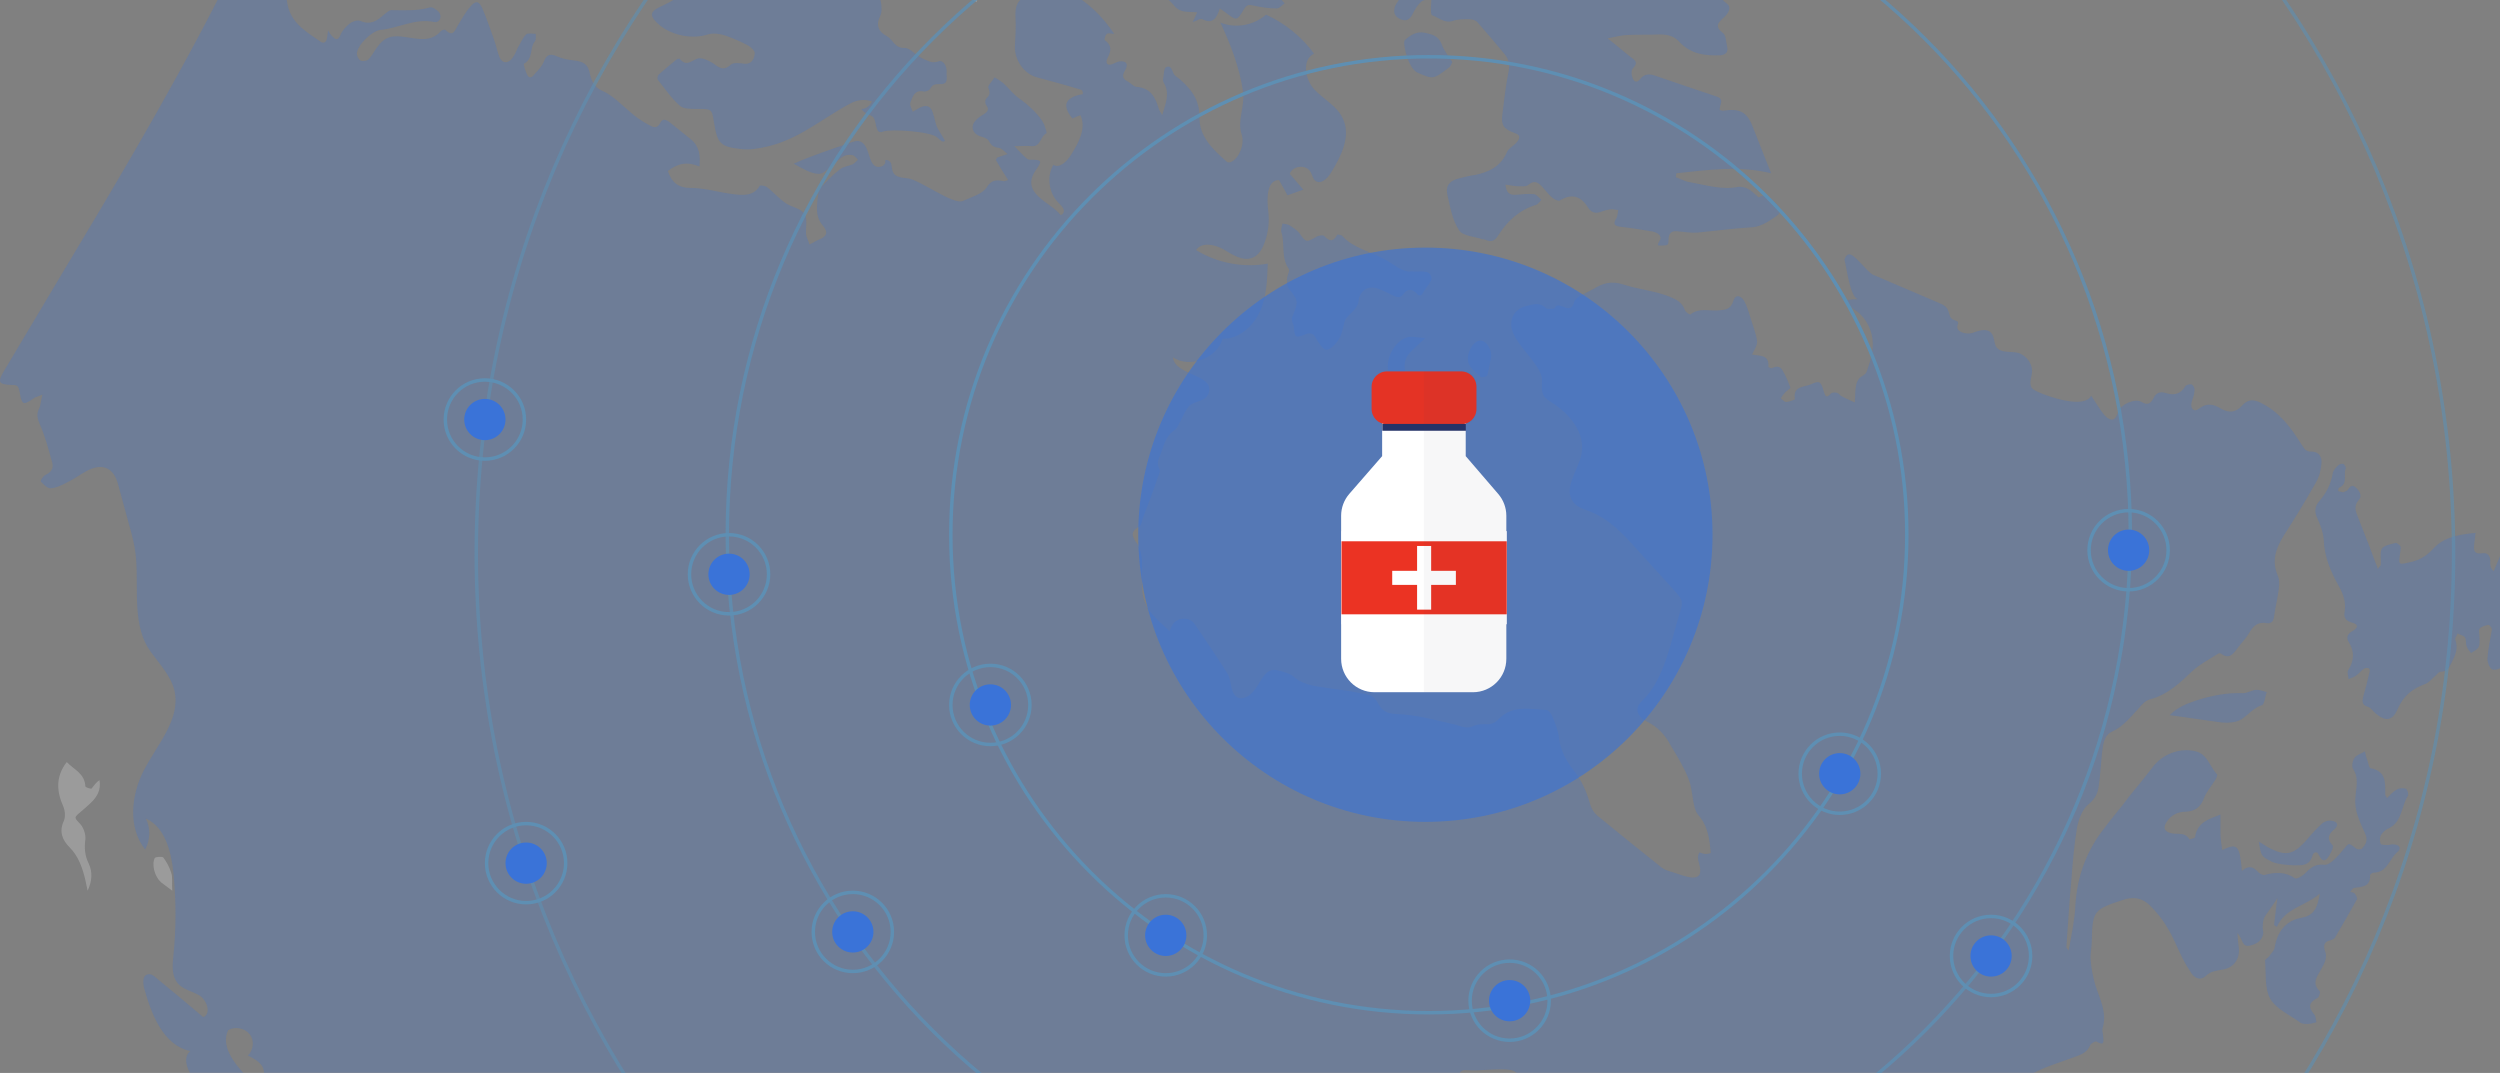 <svg width="727" height="312" viewBox="0 0 727 312" fill="none" xmlns="http://www.w3.org/2000/svg">
<rect x="0" y="0" width="727" height="312" fill="#808080" stroke="none"/>
<g clip-path="url(#clip0)">
<g opacity="0.43">
<g opacity="0.6">
<path d="M302.687 -11.496C303.672 -10.018 304.164 -8.049 306.133 -7.392C306.954 -7.064 307.282 -5.915 308.103 -5.258C309.252 -4.109 310.401 -2.631 311.878 -1.811C316.637 0.98 320.577 4.755 324.023 9.844C323.203 9.844 322.382 9.516 321.889 9.844C321.397 10.172 321.069 11.486 321.233 11.65C323.367 13.127 323.202 14.769 322.054 16.903C321.397 18.216 321.889 19.365 323.695 18.544C324.187 18.38 324.68 18.052 325.336 17.888C327.47 17.559 328.29 18.544 327.142 20.514C326.157 22.155 326.485 22.976 328.126 23.797C328.947 24.29 329.768 25.274 330.588 25.274C334.691 25.603 336.004 28.393 336.989 31.676C337.153 32.169 337.481 32.661 337.974 33.482C338.959 30.035 340.272 27.244 338.466 24.125C338.138 23.633 338.138 22.976 338.302 22.484C338.466 21.499 338.466 19.857 339.123 19.529C340.436 18.872 340.764 20.186 341.256 21.335C341.585 22.155 342.733 22.648 343.39 23.305C346.508 26.095 348.806 29.05 348.806 33.974C348.642 39.72 352.745 43.495 356.848 47.107C357.012 47.271 357.669 47.271 357.997 47.107C360.459 45.958 361.936 41.854 361.116 39.227C359.638 34.959 362.1 31.348 361.444 26.424C360.459 19.693 357.833 12.799 354.879 6.561C359.31 8.367 364.562 7.382 368.173 4.263C373.589 6.725 378.513 10.665 382.124 15.589C378.513 17.395 379.498 22.976 382.124 25.931C384.914 28.886 388.853 30.856 390.494 34.467C392.956 39.556 390.002 45.465 387.047 50.226C386.063 51.867 384.093 53.837 382.452 52.524C381.795 52.031 381.631 50.882 381.139 50.062C379.99 47.763 375.887 48.092 375.066 50.554C376.379 52.031 377.692 53.673 379.005 55.15C377.528 55.643 375.887 56.299 374.41 56.792C373.589 55.314 372.768 53.837 371.948 52.36C368.337 52.36 368.337 57.777 368.829 61.552C369.158 64.507 368.829 67.462 367.845 70.252C367.188 72.222 366.039 74.356 364.07 75.013C361.28 75.998 358.325 74.028 355.864 72.55C353.238 71.073 349.463 70.252 347.821 72.715C353.894 76.49 361.608 77.967 368.665 76.654C368.501 81.415 368.337 86.339 366.368 90.607C364.398 94.875 360.295 98.651 355.535 98.487C353.894 104.232 346.016 107.187 341.092 103.904C341.585 109.156 352.745 108.828 351.596 113.917C350.94 116.872 347.657 116.379 345.852 118.021C344.375 119.498 342.733 124.258 341.749 124.915C339.451 126.392 338.63 128.691 337.81 131.153C337.317 132.958 336.004 134.272 337.153 136.406C337.481 137.062 336.989 138.047 336.661 138.868C335.348 142.808 333.871 146.747 332.394 150.523C332.065 151.508 331.901 152.821 331.245 153.149C328.455 154.791 329.275 156.104 330.752 158.238C331.573 159.387 331.901 161.193 332.065 162.67C332.229 165.789 331.901 169.072 332.229 172.191C332.394 173.997 333.05 175.802 334.035 177.28C335.676 179.578 337.81 181.383 340.107 183.517C340.272 183.025 340.6 182.533 340.764 182.04C341.913 179.578 345.688 179.085 347.329 181.383C350.612 186.144 353.894 191.068 357.012 195.993C357.669 197.142 357.833 198.784 358.161 200.097C358.818 203.052 360.787 203.872 363.249 202.231C364.562 201.246 365.547 199.769 366.368 198.291C368.501 194.68 369.814 194.187 373.589 195.501C374.574 195.829 375.559 196.157 376.215 196.814C379.498 199.604 383.437 199.604 387.376 200.261C390.986 200.754 394.761 201.246 398.372 202.231C399.357 202.395 400.342 203.708 400.834 204.693C401.983 206.827 403.296 207.484 406.086 207.648C411.83 207.812 417.575 209.454 423.319 210.767C425.125 211.259 426.602 212.08 428.571 211.095C429.556 210.603 430.869 210.603 431.854 210.603C433.495 210.767 434.808 210.274 435.957 208.961C439.896 205.021 444.984 206.171 449.744 206.499C450.4 206.499 451.221 207.812 451.549 208.633C452.37 210.603 453.19 212.737 453.354 214.706C453.847 218.482 455.652 221.601 457.786 224.227C460.083 227.182 461.396 230.301 462.381 233.748C462.709 235.061 463.53 236.375 464.515 237.195C470.752 242.284 476.988 247.373 483.225 252.297C484.046 252.954 485.195 253.282 486.344 253.611C489.954 254.76 496.027 257.55 494.057 250.984C493.729 249.999 493.565 248.686 494.222 247.865C495.206 248.358 496.519 248.522 497.504 248.029C497.176 244.418 496.683 240.643 494.55 237.852C494.057 237.195 493.565 236.703 493.237 236.046C492.088 233.42 492.252 229.644 491.103 226.69C489.79 223.242 487.657 219.795 485.687 216.512C484.21 213.722 482.076 211.423 479.122 209.946C476.004 208.305 475.183 206.006 477.481 203.872C484.046 197.635 485.851 186.636 488.477 178.265C488.805 177.116 489.298 175.802 488.97 174.653C488.641 173.668 487.985 173.012 487.492 172.355C483.553 168.087 479.779 163.819 475.84 159.551C472.065 155.283 467.961 151.015 462.709 148.881C460.74 148.061 458.606 147.568 457.457 145.927C454.503 141.987 458.935 136.898 459.919 131.974C461.068 125.9 456.473 120.319 451.221 117.036C450.4 116.543 449.743 116.051 449.087 115.394C448.102 113.917 448.43 112.111 448.43 110.305C448.266 106.366 441.373 100.785 439.896 96.517C438.583 92.905 440.388 89.786 443.999 88.966C445.969 88.473 447.774 87.817 449.579 89.622C449.908 89.951 450.892 89.786 451.549 89.786C451.877 89.786 452.205 89.622 452.205 89.458C453.354 87.16 456.637 92.085 457.786 87.817C458.278 86.175 461.396 85.19 463.366 84.041C465.992 82.4 468.454 81.579 472.065 82.728C476.496 84.205 481.256 84.534 485.687 86.339C487.657 87.16 489.134 87.981 489.954 90.115C490.118 90.771 491.431 91.592 491.596 91.428C494.057 89.458 496.848 90.443 499.474 90.279C501.607 90.115 503.249 90.115 504.069 87.488C504.561 85.683 506.039 85.683 507.188 87.488C508.008 88.966 508.501 90.607 508.993 92.249C509.649 94.547 510.634 96.845 510.962 99.143C511.127 100.292 510.142 101.77 509.485 103.083C511.455 103.575 514.573 102.919 514.245 106.694C514.245 106.858 515.23 107.187 515.394 107.022C516.707 106.366 517.692 106.53 518.348 107.679C519.333 109.321 519.989 110.962 520.646 112.768C520.646 112.932 519.661 113.589 519.169 114.081C518.676 114.573 518.184 115.23 517.856 115.887C518.348 116.215 519.005 117.036 519.497 116.872C520.318 116.872 521.959 116.215 521.959 116.051C521.302 112.275 524.585 112.604 526.554 111.783C529.016 110.634 529.509 110.798 530.329 113.753C530.822 115.394 531.15 115.887 532.463 114.409C532.791 114.081 533.612 114.081 534.268 114.245C534.761 114.409 535.089 115.066 535.581 115.23C536.73 115.887 538.043 116.379 539.356 117.036C539.684 114.738 539.028 110.962 541.326 109.485C541.654 109.321 542.146 108.992 542.475 108.664C542.803 108.336 542.967 107.679 543.131 107.187C543.952 104.888 544.608 102.426 544.608 99.964C544.608 96.353 542.803 92.577 539.849 90.443C538.536 89.458 537.058 88.802 536.402 87.324C537.715 87.16 539.192 86.996 540.505 86.996C538.043 87.16 536.894 77.147 536.402 75.669C536.238 75.341 536.894 74.192 537.387 74.028C539.028 73.207 542.803 79.117 544.772 79.937C551.173 82.728 557.574 85.354 563.975 88.145C564.796 88.473 565.78 88.966 566.273 89.786C566.929 90.771 566.765 92.413 567.914 92.905C568.406 93.234 569.227 93.234 569.391 93.726C569.555 94.054 569.227 94.383 569.227 94.711C568.735 96.517 571.689 97.337 573.494 96.845C575.3 96.188 577.597 95.368 578.911 96.681C580.059 97.83 579.731 99.635 580.552 100.949C581.865 102.754 584.655 102.098 586.789 102.59C589.25 103.247 591.22 105.873 590.892 108.5C590.728 109.813 590.071 111.29 590.728 112.604C591.056 113.26 591.876 113.588 592.533 113.917C595.651 115.394 606.155 119.006 608.125 115.066C609.438 117.036 610.587 119.006 611.9 120.647C613.869 122.781 615.182 122.453 616.003 119.662C616.659 117.692 620.763 115.722 622.732 116.872C624.373 117.856 625.358 117.528 626.179 115.887C626.835 114.409 627.984 113.753 629.625 114.245C632.087 115.066 634.057 114.738 635.534 112.275C635.698 111.947 636.847 111.619 637.339 111.783C637.832 112.111 638.324 112.932 638.16 113.589C638.16 114.738 637.668 115.722 637.339 116.872C636.847 118.841 637.996 119.99 639.473 118.841C641.771 117.036 643.74 117.528 645.874 118.841C648.172 120.155 650.141 119.99 651.946 118.021C653.916 115.722 655.885 116.215 658.183 117.528C663.107 120.155 666.225 124.423 669.016 128.855C669.836 130.004 670.329 131.481 672.134 131.317C674.432 131.317 675.252 132.958 675.088 134.764C674.924 136.734 674.432 138.704 673.447 140.345C670.493 145.598 667.374 150.687 664.092 155.776C661.794 159.551 660.481 163.163 662.451 167.595C662.943 168.744 662.779 170.385 662.615 171.698C662.286 174.161 661.63 176.787 661.302 179.25C661.138 180.727 660.481 181.383 659.168 181.219C656.542 180.727 655.229 182.04 654.08 184.01C653.26 185.487 651.946 186.801 650.962 188.114C649.649 189.755 648.5 192.053 645.874 190.084C645.71 189.919 645.217 189.919 645.053 190.084C642.427 191.725 639.637 193.202 637.503 195.172C633.893 198.62 630.282 202.067 625.194 203.38C623.881 203.708 622.896 204.857 621.911 206.006C619.614 208.469 617.48 211.259 614.198 212.737C611.736 213.886 611.572 216.676 611.243 219.139C610.915 222.422 610.751 225.705 610.259 228.988C609.93 230.958 609.11 232.435 607.304 233.912C605.499 235.39 604.514 238.18 604.022 240.478C603.201 245.567 602.709 250.656 602.38 255.745C601.724 262.311 601.396 268.877 600.903 275.443C600.903 275.607 601.232 275.935 601.56 276.428C602.38 271.832 603.365 267.399 603.529 263.131C604.022 255.252 606.484 248.194 611.079 241.956C613.705 238.344 616.659 235.061 619.285 231.45C621.583 228.659 623.881 225.869 626.015 223.078C628.805 219.303 633.893 217.333 638.488 218.482C641.935 219.303 642.591 222.914 644.725 225.212C644.889 225.541 644.397 226.525 644.068 227.018C642.92 228.824 641.442 230.465 640.786 232.435C639.801 234.897 638.16 235.882 635.698 236.046C633.236 236.046 631.267 237.031 629.954 239.165C628.969 240.807 629.461 241.792 631.267 242.284C633.072 242.777 635.37 241.792 636.683 244.09C636.683 244.09 638.324 243.761 638.324 243.433C638.981 239.001 642.427 238.18 645.71 236.867C645.71 238.673 645.71 240.478 645.71 242.284C645.71 243.926 646.038 245.731 646.202 247.209C650.633 245.075 651.29 245.731 651.946 253.282C653.588 251.805 654.901 251.805 656.378 253.282C656.87 253.939 658.019 254.596 658.511 254.431C661.63 253.611 664.584 253.446 667.374 255.416C667.867 255.745 669.508 254.76 670.164 254.103C671.806 252.462 673.119 251.148 675.909 251.477C677.55 251.641 679.848 249.014 681.325 247.209C683.13 245.075 682.802 244.911 685.1 246.716C685.428 247.045 686.413 247.045 686.741 246.88C688.054 245.567 688.711 244.254 687.726 242.284C686.249 239.001 684.607 235.718 684.936 232.107C685.1 229.152 686.085 226.361 684.279 223.571C683.787 222.914 684.115 221.108 684.772 220.288C685.428 219.467 686.741 219.139 687.726 218.482C687.89 219.303 688.054 220.123 688.382 220.944C688.711 221.765 688.875 223.407 689.367 223.407C693.963 224.227 693.634 227.675 693.634 231.122C693.634 231.286 693.963 231.614 694.127 232.107C695.112 231.122 695.932 230.137 696.917 229.644C697.573 229.152 698.886 229.152 699.543 229.316C700.035 229.48 700.528 230.958 700.199 231.45C698.23 234.569 698.558 239.165 694.455 240.971C693.634 241.299 692.814 242.12 692.321 242.941C691.993 243.597 691.993 244.746 692.321 245.403C692.486 245.731 693.634 245.731 694.455 245.731C694.947 245.731 695.604 245.403 696.096 245.567C697.738 245.567 698.394 246.716 697.245 247.701C694.783 249.671 694.291 253.775 690.188 253.775C689.86 253.775 689.203 254.267 689.203 254.596C689.367 257.879 686.905 257.879 684.607 258.207C684.115 258.207 683.787 259.028 683.459 259.356C683.951 259.52 684.443 259.52 684.772 259.848C685.1 260.341 685.592 261.162 685.428 261.49C683.294 265.265 681.161 269.041 679.027 272.652C678.699 273.145 678.042 273.309 677.55 273.473C675.909 273.801 675.581 274.95 676.073 276.428C676.894 278.398 676.073 279.875 675.088 281.681C674.103 283.651 671.97 285.785 674.596 288.247C674.76 288.411 674.432 290.052 673.939 290.217C671.642 291.366 670.985 292.679 672.955 294.977C673.447 295.47 673.447 296.454 673.611 297.275C672.79 297.439 671.97 297.768 671.149 297.768C670.493 297.768 669.508 297.768 669.016 297.439C665.897 295.141 661.958 293.5 660.153 290.381C658.511 287.426 659.004 283.158 658.676 279.383C658.676 278.89 659.66 278.562 659.989 277.905C660.481 277.249 661.302 276.428 661.466 275.607C662.122 271.175 664.584 267.728 669.18 266.907C672.955 266.25 673.939 263.952 674.596 259.848C670.329 263.624 664.584 263.952 662.122 269.533C661.794 269.369 661.466 269.205 661.302 268.877C661.63 266.579 661.794 264.281 662.286 261.162C660.809 263.46 659.66 264.937 658.676 266.415C658.183 267.235 658.019 268.22 658.019 269.205C657.855 269.862 658.183 270.682 658.183 271.339C657.855 273.473 656.378 274.458 654.408 274.95C651.782 275.607 652.275 272.981 650.633 271.339C650.798 273.145 650.798 273.966 650.962 274.95C651.618 278.562 649.813 281.517 646.038 282.009C644.233 282.337 642.755 282.501 641.442 283.815C639.965 285.128 638.488 284.635 637.339 283.158C636.355 281.681 635.37 280.039 634.549 278.398C633.072 275.443 631.923 272.324 630.118 269.533C628.805 267.235 626.999 265.101 625.03 263.131C622.896 261.162 620.434 260.669 617.48 261.654C608.945 264.445 608.453 264.773 608.289 273.637C608.289 275.443 607.797 277.413 607.961 279.218C608.125 281.517 608.617 283.979 609.274 286.277C610.587 290.545 612.885 294.485 611.407 299.081C611.243 299.737 611.572 300.394 611.572 301.215C611.736 302.856 612.064 304.334 609.602 302.856C609.274 302.692 607.961 303.513 607.797 304.005C606.976 305.975 605.335 306.632 603.529 307.288C599.098 308.93 594.502 310.243 590.399 312.541C585.476 315.168 581.044 318.451 576.449 321.734C571.689 325.017 569.063 329.613 568.078 335.194C567.914 336.179 566.929 337 566.109 337.657C564.796 338.806 563.319 339.627 562.006 340.776C560.036 342.253 559.051 344.223 559.38 346.685C559.544 347.342 559.544 348.162 559.544 348.819C559.215 350.953 558.231 351.446 556.261 350.132C552.65 347.834 547.891 348.819 546.085 352.595C545.265 354.4 543.952 355.221 542.31 355.549C540.505 356.042 539.52 357.027 538.864 358.832C538.043 361.295 536.566 363.429 535.417 365.727C535.089 366.383 535.089 367.697 535.417 368.025C535.91 368.517 537.058 368.517 537.715 368.189C539.192 367.532 540.669 366.712 541.654 365.727C542.967 364.249 544.116 364.414 545.101 365.891C546.249 367.533 547.234 369.174 548.383 370.816C544.116 371.8 538.371 375.083 534.432 378.859C534.925 379.187 535.417 379.351 535.91 379.68C536.566 380.172 537.387 380.665 538.043 381.157C537.223 381.65 536.402 382.306 535.417 382.47C532.955 382.634 530.493 382.634 528.196 382.47C526.554 382.306 525.57 382.963 524.749 384.276C523.6 386.082 522.123 387.559 520.81 389.365C519.989 390.514 519.661 391.499 517.527 391.335C515.394 391.17 514.901 392.976 516.707 394.782C517.692 395.931 517.527 396.423 516.379 397.08C513.588 398.721 510.798 397.244 508.008 396.916C507.68 396.916 507.352 395.603 507.516 395.11C507.844 394.289 508.501 393.469 509.157 392.976C510.306 392.32 511.783 391.991 512.768 391.17C513.424 390.678 513.424 389.529 512.111 389.365C507.352 389.201 510.962 377.71 512.604 375.412C513.096 374.591 513.917 373.77 514.081 372.785C514.901 369.831 512.44 367.697 511.783 364.906C511.127 361.459 512.275 358.012 512.768 354.729C513.424 351.117 511.619 348.162 508.172 346.685C507.68 346.521 507.188 345.864 506.695 345.536C507.352 345.044 508.008 344.387 508.665 344.223C511.455 343.895 513.424 345.208 515.23 347.342C515.722 347.998 516.379 348.655 517.035 348.819C519.825 349.312 522.779 349.64 525.898 350.132C525.898 349.312 525.734 347.998 526.062 347.013C527.211 343.895 527.211 344.059 524.585 342.581C523.108 341.761 521.631 340.94 520.154 339.955C519.661 339.627 519.169 339.134 519.169 338.806C518.84 334.374 514.901 333.717 511.947 333.553C508.829 333.389 505.546 334.866 502.264 335.687C502.1 335.687 502.264 337.328 502.428 337.328C504.397 337.821 504.562 338.97 504.233 340.776C503.741 343.73 503.905 343.566 500.951 342.253C500.458 341.925 499.474 342.253 498.817 342.417C496.684 343.238 494.55 341.925 494.386 339.791C494.386 339.298 494.878 338.642 495.206 338.477C495.699 338.313 496.355 338.313 496.848 338.313C498.325 338.642 499.802 338.149 499.638 336.672C499.474 335.687 497.832 334.866 496.683 334.21C496.191 333.881 495.206 334.21 494.55 334.374C488.641 335.687 482.897 336.836 476.988 338.149C476.988 338.149 476.824 337.985 476.66 337.657C476.004 334.21 476.004 334.374 473.214 336.015C472.393 336.508 471.08 336.344 470.095 336.344C469.931 335.359 469.603 334.045 469.931 333.225C470.587 331.911 471.244 331.091 469.11 331.091C466.977 331.091 466.32 329.777 466.32 328.136C466.32 326.002 465.992 324.36 463.202 325.509C462.545 325.674 461.068 325.181 460.74 324.525C460.412 323.868 460.904 322.719 461.396 321.898C462.053 320.913 462.874 319.928 463.202 318.287C461.396 318.779 459.427 318.943 457.622 319.6C449.743 321.898 449.579 321.734 444.82 315.332C443.671 313.855 442.03 312.541 440.388 311.556C438.419 310.243 429.884 311.556 426.93 311.228C425.945 311.064 424.632 311.228 424.468 312.213C424.304 312.706 424.632 313.198 424.796 313.69C426.274 317.466 422.334 321.077 418.724 323.211C418.231 322.719 417.739 322.226 417.247 321.898C416.59 324.032 415.769 326.166 415.113 328.3C414.785 329.121 414.621 329.777 413.964 330.27C413.143 330.762 412.159 330.762 411.174 330.598C407.399 330.27 403.624 330.434 400.013 331.091C396.567 331.747 393.12 333.06 389.673 332.732C384.093 332.404 379.498 328.464 375.395 324.689C375.395 327.479 374.574 331.255 371.62 331.419C370.963 331.419 370.307 331.255 369.65 331.091C366.86 330.27 364.07 329.449 361.28 328.628C361.936 325.838 364.234 323.375 366.86 322.391C365.219 320.421 362.264 319.764 359.967 320.421C363.413 319.272 361.28 314.183 359.474 312.87C357.341 314.511 354.386 317.466 357.341 319.928C357.669 320.092 357.669 321.241 357.505 321.57C355.699 323.868 354.879 326.987 351.268 327.808C335.02 331.419 318.607 334.045 302.03 335.687C270.682 338.642 239.334 339.298 207.986 338.642C179.428 338.149 151.035 336.508 122.641 332.732C115.419 331.747 86.041 330.926 82.758 323.211C82.266 322.062 82.266 320.749 81.773 319.6C80.953 316.809 77.999 314.675 75.044 314.84C76.85 314.347 77.178 311.885 76.357 310.243C75.373 308.602 73.731 307.781 72.09 306.96C73.731 305.319 74.06 302.528 72.582 300.722C71.105 298.917 68.315 298.424 66.346 299.573C64.212 304.005 67.823 308.93 71.269 312.541C74.552 316.153 77.999 321.406 75.537 325.674C77.67 324.853 79.804 327.972 78.655 330.106C77.506 332.076 74.552 332.568 72.418 331.747C70.285 330.762 68.643 328.957 67.166 327.151C63.72 323.047 60.437 318.779 56.99 314.675C54.857 312.049 52.723 307.781 55.349 305.647C47.471 304.005 44.025 294.977 41.891 287.262C41.563 285.784 41.398 283.651 43.04 283.322C43.86 283.158 44.681 283.651 45.337 284.307C49.933 288.083 54.529 291.858 59.124 295.798C61.422 294.813 60.273 291.037 58.139 289.56C56.006 288.247 53.051 287.754 51.574 285.785C49.933 283.651 50.097 280.696 50.425 277.905C51.246 269.862 51.246 261.818 50.425 253.775C49.769 247.537 47.964 240.478 42.383 238.016C43.86 240.807 43.696 244.254 42.219 247.044C37.131 240.643 38.116 231.122 41.891 223.899C45.83 216.348 52.559 209.125 50.754 200.918C49.769 196.65 46.486 193.202 43.86 189.591C38.444 182.204 40.25 171.698 39.593 162.834C39.429 160.372 38.937 157.746 38.28 155.283C36.967 150.359 35.654 145.598 34.341 140.838C33.028 135.913 29.746 134.6 25.314 136.898C23.181 138.047 21.211 139.525 19.077 140.51C17.764 141.166 16.123 141.987 14.646 141.987C13.661 141.987 12.677 140.838 11.856 140.017C11.692 139.853 12.512 138.376 13.333 138.047C15.467 137.062 15.631 135.585 14.974 133.779C13.989 130.168 13.005 126.557 11.528 123.273C10.871 121.632 10.543 120.483 11.364 118.841C11.856 117.856 11.856 116.543 12.348 114.738C11.199 115.23 10.707 115.394 10.215 115.558C6.604 118.021 6.44 118.021 5.619 113.589C5.291 111.947 4.634 111.947 3.321 111.947C-0.454 111.783 -0.782 111.126 1.188 107.843C7.589 97.009 14.154 86.175 20.555 75.341C37.624 46.943 54.364 18.38 68.972 -11.332C70.449 -14.286 70.613 -14.45 73.239 -12.316C76.029 -10.018 79.968 -8.705 80.46 -4.273C83.743 -2.96 83.087 -0.005 83.907 2.457C85.384 7.218 89.487 9.516 93.262 12.142C94.247 12.799 94.903 12.142 95.068 11.157C95.232 10.501 95.232 9.844 95.396 8.859C95.888 9.68 96.216 10.172 96.545 10.501C97.365 11.322 98.186 12.142 99.007 10.172C99.499 8.859 100.648 7.71 101.633 6.889C102.453 6.233 103.93 5.74 104.751 6.069C107.705 7.382 109.675 6.069 111.644 4.263C112.301 3.77 113.121 2.95 113.778 2.95C117.553 2.95 121.328 3.278 125.103 2.129C125.759 1.965 126.908 2.786 127.565 3.442C128.713 4.755 127.893 6.725 126.252 6.397C120.671 5.248 115.912 8.203 110.66 8.695C108.034 9.023 103.93 13.127 103.766 15.589C103.766 16.246 104.259 17.231 104.751 17.559C105.243 17.888 106.556 17.723 107.049 17.395C108.034 16.41 108.69 15.097 109.511 13.948C111.973 10.501 114.106 10.172 118.209 10.829C121.656 11.322 125.431 12.306 128.221 9.023C128.549 8.695 129.37 8.531 129.534 8.695C131.832 10.993 132.324 8.695 133.145 7.382C134.294 5.576 135.278 3.606 136.756 1.965C138.233 0.159 139.217 0.159 140.202 2.293C141.515 5.248 142.5 8.367 143.649 11.486C144.305 13.291 144.634 15.097 145.29 16.738C146.111 18.38 147.424 18.544 148.737 17.231C149.557 16.246 150.05 15.097 150.542 13.948C151.363 12.635 151.855 11.157 153.004 10.008C153.496 9.516 154.809 9.844 155.794 9.844C155.794 10.665 155.958 11.65 155.466 12.142C153.989 13.948 155.138 17.067 152.348 18.544C152.183 18.708 152.84 20.842 153.332 21.827C154.153 23.305 155.138 21.991 155.63 21.335C156.615 20.35 157.6 19.201 158.092 18.052C158.913 15.918 159.897 15.425 162.031 16.41C163.508 17.067 165.149 17.395 166.791 17.559C169.745 17.888 171.058 18.708 171.55 21.499C172.043 23.633 173.027 25.439 174.833 26.259C178.279 27.737 180.577 30.363 183.367 32.661C184.844 33.974 186.486 35.124 188.291 36.108C189.604 36.765 190.917 37.914 192.066 35.616C192.722 34.303 193.871 34.795 195.02 35.78C196.99 37.422 198.959 38.899 200.929 40.541C203.391 42.511 203.719 45.301 203.391 48.42C199.944 46.943 197.154 47.435 194.2 49.733C195.349 53.016 197.154 54.658 200.929 54.658C205.032 54.658 209.135 55.971 213.238 56.463C216.028 56.792 219.147 57.12 220.952 54.001C221.116 53.837 222.429 54.001 222.922 54.329C224.891 55.807 226.532 57.777 228.502 59.09C230.143 60.239 232.933 60.567 233.918 62.209C234.903 63.686 234.246 66.313 234.41 68.282C234.575 69.103 235.067 69.924 235.395 71.073C236.544 70.581 237.365 69.924 238.349 69.596C240.319 68.775 240.975 67.626 239.334 65.656C236.708 62.701 237.693 59.09 238.021 55.807C238.021 55.15 238.842 54.329 239.334 53.837C240.975 52.196 242.453 50.554 244.258 49.241C245.243 48.42 246.884 48.256 248.033 47.763C248.525 47.435 249.018 46.943 249.51 46.45C249.018 45.958 248.525 45.301 248.033 45.137C247.212 44.973 246.392 44.973 245.571 45.301C244.75 45.629 243.93 46.45 243.109 47.107C241.468 48.256 239.827 50.554 238.185 50.554C235.723 50.554 233.262 48.912 230.8 47.599C236.38 45.137 241.96 43.331 247.705 41.361C248.361 41.197 249.018 40.869 249.674 41.033C251.151 41.197 251.972 42.839 252.464 44.316C252.957 45.794 253.285 47.435 254.434 48.256C255.747 49.077 257.88 48.092 257.388 46.614C258.045 46.286 259.029 46.943 259.193 47.763C259.358 48.584 259.358 49.405 259.686 50.062C260.342 51.539 262.312 51.703 263.953 51.867C267.4 52.195 277.247 59.746 280.037 58.433C282.499 57.284 285.618 56.463 286.931 54.494C288.408 52.031 290.049 52.36 292.019 52.688C292.347 52.688 292.511 52.524 293.167 52.36C291.854 50.39 290.706 48.42 289.557 46.45C289.885 46.122 289.885 45.794 290.049 45.794C291.034 45.465 292.019 45.137 293.003 44.809C292.183 44.152 291.362 43.167 290.541 43.003C289.064 42.839 288.244 42.346 287.587 41.033C287.259 40.377 286.11 39.884 285.289 39.72C282.992 39.063 282.007 36.929 283.648 35.124C284.305 34.303 285.125 33.81 285.946 33.318C286.931 32.661 287.915 32.005 286.767 30.527C286.438 30.199 286.438 29.05 286.767 28.722C287.751 27.737 288.08 27.08 287.423 25.603C287.095 24.946 288.572 23.633 289.228 22.484C290.049 22.976 290.87 23.469 291.69 24.125C293.332 25.603 294.645 27.408 296.286 28.558C298.912 30.363 302.523 33.646 303.672 36.273C304 37.093 304.492 38.735 304.328 38.735C302.523 39.556 302.687 42.675 300.061 42.51C298.748 42.346 297.271 42.51 294.973 42.51C296.45 43.988 297.435 45.137 298.419 45.958C298.748 46.286 299.076 46.45 299.568 46.45C302.851 46.45 303.179 46.614 301.374 49.241C296.286 56.299 305.641 58.761 308.431 62.537C309.252 62.373 309.58 61.388 309.252 60.731C308.924 60.075 308.267 59.418 307.775 58.926C304.985 56.135 304.328 51.375 306.298 47.928C308.103 49.077 310.237 46.943 311.385 45.137C313.683 41.526 315.981 37.258 314.176 33.482C313.355 33.81 312.534 34.139 311.878 34.467C311.057 33.482 310.237 32.333 310.072 30.856C309.908 28.558 313.191 27.573 314.832 27.408C314.996 26.916 314.832 26.259 314.34 26.095C310.072 24.782 305.805 23.633 301.538 22.484C297.763 21.499 294.973 17.395 295.137 13.456C295.301 10.665 295.465 7.71 295.301 4.92C295.137 1.965 295.793 -0.333 299.076 -1.318C299.568 -1.482 300.225 -2.467 300.061 -2.796C298.584 -7.228 300.717 -9.198 302.687 -11.496Z" fill="#3A73D8"/>
<path d="M378.02 -1.154C375.887 -0.333 374.081 -0.826 372.44 -2.303C371.948 -2.796 371.455 -3.452 370.963 -3.781C370.307 -4.109 369.486 -3.945 368.665 -4.109C368.994 -3.452 369.158 -2.796 369.486 -2.303C370.142 -1.647 371.127 -1.318 371.948 -0.662C372.604 -0.169 373.097 0.487 373.589 0.98C372.768 1.472 372.112 2.457 371.291 2.457C368.994 2.457 366.86 2.129 364.562 1.636C363.249 1.308 362.593 1.308 361.772 2.621C359.638 6.233 359.638 6.069 356.356 3.606C355.864 3.278 355.535 2.95 354.715 2.457C353.894 5.084 352.745 7.218 349.627 5.576C349.463 5.412 348.97 5.576 348.806 5.576C348.15 5.904 347.493 6.233 346.837 6.397C347.165 5.576 347.657 4.755 348.15 3.606C345.852 3.278 343.39 3.935 341.585 1.801C340.107 -0.005 338.302 -1.318 336.661 -2.96C336.497 -3.124 336.661 -4.273 336.989 -4.601C337.481 -5.094 338.302 -5.258 339.943 -5.915C337.481 -6.735 335.676 -7.064 334.035 -7.884C331.081 -9.198 328.126 -10.675 325.336 -12.316C323.367 -13.466 320.905 -14.779 322.382 -18.062C322.382 -18.226 322.546 -18.39 322.382 -18.554C318.771 -22.494 322.382 -26.762 321.889 -30.866C321.725 -32.015 322.546 -33.328 323.038 -34.477C323.531 -35.626 324.515 -36.775 324.68 -37.924C325.664 -43.998 331.081 -45.475 335.184 -48.266C336.004 -48.758 337.317 -48.922 338.466 -48.594C341.092 -47.938 341.42 -46.953 339.451 -44.983C337.481 -42.849 336.661 -40.387 336.825 -37.432C337.153 -34.149 337.317 -30.866 337.974 -27.583C338.63 -24.792 340.107 -22.33 342.569 -20.524C347.493 -17.077 347.493 -17.077 345.852 -11.496C346.344 -11.496 347.001 -11.332 347.329 -11.496C348.642 -12.152 350.447 -9.526 351.432 -11.988C352.417 -14.45 351.268 -17.734 349.298 -19.047C348.642 -19.539 347.985 -20.196 347.165 -20.36C344.375 -21.345 343.39 -23.151 344.211 -25.941C344.375 -26.434 344.375 -27.419 343.882 -27.747C340.6 -31.686 341.092 -36.611 339.615 -41.043C339.451 -41.7 340.436 -43.177 341.092 -43.505C344.211 -45.147 346.18 -47.445 348.15 -50.236C350.283 -53.355 353.237 -53.191 354.879 -49.743C356.684 -46.296 358.982 -43.013 359.967 -39.402C360.951 -36.447 363.413 -33.492 361.772 -29.881C361.608 -29.717 362.429 -28.568 362.757 -28.568C366.039 -28.404 367.516 -30.209 366.86 -33.492C366.696 -34.477 366.696 -35.626 366.532 -36.611C367.516 -36.119 368.665 -35.955 369.65 -35.298C371.948 -33.821 371.948 -33.656 375.723 -36.939C375.723 -37.104 375.559 -37.432 375.394 -37.596C374.41 -38.417 373.261 -39.237 372.112 -40.058C373.425 -41.7 374.574 -43.505 376.051 -44.819C376.872 -45.475 378.513 -45.311 379.826 -45.311C381.795 -45.475 383.601 -45.475 384.257 -47.773C384.421 -48.266 385.078 -48.922 385.406 -48.922C388.196 -48.43 390.986 -47.938 393.612 -46.953C395.746 -46.296 395.746 -43.998 395.746 -42.192C395.91 -37.268 395.91 -37.268 400.834 -38.253C404.937 -39.073 409.04 -39.894 412.979 -40.715C414.949 -41.043 415.605 -40.551 415.113 -38.417C414.621 -36.283 414.456 -33.985 414.292 -31.686C420.365 -33.492 426.109 -35.298 432.51 -37.268C431.854 -34.97 431.525 -33.492 431.197 -32.179C431.525 -32.015 431.854 -31.686 432.018 -31.522C432.51 -32.343 432.838 -33.164 433.495 -33.985C435.957 -36.611 438.747 -36.283 440.717 -33.328C441.537 -32.015 442.686 -30.866 443.671 -29.552C441.865 -28.075 440.06 -26.762 438.419 -25.285C438.419 -25.12 438.583 -24.956 438.583 -24.792C440.552 -25.449 442.522 -26.27 444.491 -26.926C445.64 -27.254 446.953 -27.583 448.266 -27.747C450.236 -27.911 451.877 -26.926 452.041 -25.12C452.041 -24.136 450.892 -22.33 449.743 -22.002C447.61 -21.181 446.953 -20.36 448.102 -18.062C448.43 -17.569 447.282 -16.42 446.953 -15.6C446.625 -14.943 446.461 -14.122 446.297 -13.301C447.117 -13.137 447.938 -12.645 448.595 -12.645C450.072 -12.809 451.877 -12.809 452.698 -13.63C454.503 -15.435 456.308 -14.943 458.114 -14.615C459.591 -14.286 460.904 -14.122 462.217 -13.63C464.515 -12.809 466.32 -12.809 468.126 -14.943C470.095 -17.241 470.587 -16.913 472.721 -14.779C472.885 -14.615 473.049 -14.122 473.213 -14.122C478.465 -14.615 478.958 -9.69 481.091 -6.899C481.091 -6.735 481.42 -6.735 481.42 -6.735C485.687 -11.003 485.687 -11.003 488.477 -7.064C489.462 -8.049 490.447 -9.033 491.596 -9.854C493.237 -11.167 495.206 -11.66 497.176 -11.003C498.981 -10.347 500.13 -9.526 499.802 -7.228C499.309 -4.273 498.981 -1.318 502.1 0.98C503.741 2.129 502.592 3.935 501.279 5.084C499.638 6.561 498.489 7.71 501.115 9.68C501.935 10.336 501.935 12.306 502.264 13.62C502.592 15.097 501.935 15.918 500.294 16.082C495.863 16.246 491.76 15.754 488.477 12.306C486.836 10.336 484.702 10.008 482.404 10.008C479.45 10.172 476.332 10.008 473.378 10.172C471.736 10.172 470.095 10.665 467.469 11.157C470.259 13.291 472.065 14.933 474.198 16.574C475.511 17.559 476.496 18.216 474.855 19.857C474.362 20.35 474.362 21.663 474.691 22.484C475.019 23.633 475.839 24.29 476.824 23.14C478.301 21.171 479.943 21.499 481.748 22.155C487.492 24.125 493.237 26.095 499.145 28.065C501.771 28.886 499.802 30.691 500.13 32.005C500.458 32.005 500.951 32.333 501.279 32.169C505.874 31.512 508.008 32.497 509.649 36.765C511.455 41.197 513.096 45.629 515.065 50.39C505.71 48.092 496.683 49.405 487.492 50.39C487.492 50.718 487.328 51.046 487.328 51.539C488.805 52.031 490.118 52.852 491.596 53.016C496.191 53.837 500.787 55.314 505.546 54.329C505.71 54.329 505.874 54.329 506.039 54.329C508.336 54.329 509.813 55.971 511.455 57.448C513.917 55.807 515.065 57.941 516.378 59.09C518.184 60.731 518.184 61.88 516.05 63.194C513.917 64.671 511.619 66.148 508.665 66.148C503.741 66.477 498.653 67.133 493.729 67.626C491.924 67.79 489.954 67.462 488.149 67.297C486.015 66.969 485.195 67.79 485.195 69.924C485.195 71.237 485.03 71.401 483.225 71.401C482.076 71.401 481.748 71.565 482.569 70.088C483.553 68.611 482.076 67.626 480.435 67.297C477.481 66.805 474.526 66.312 471.572 65.984C469.767 65.82 468.782 65.328 470.095 63.358C470.423 62.701 470.423 61.88 470.587 61.06C469.767 61.06 468.946 60.731 468.126 60.895C467.305 61.06 466.484 61.224 465.664 61.552C464.022 62.209 462.709 61.88 461.725 60.239C459.755 57.12 457.129 56.135 453.682 58.269C453.354 58.597 452.205 58.105 451.549 57.612C450.564 56.792 449.743 55.807 448.923 54.822C447.61 53.344 446.461 52.031 444.327 53.837C443.671 54.329 442.522 54.165 441.537 54.165C440.388 54.165 439.075 53.837 437.762 53.673C438.09 56.135 438.911 56.792 441.045 56.628C442.686 56.463 444.491 56.299 446.133 56.463C446.953 56.627 447.61 57.612 448.266 58.105C447.774 58.597 447.282 59.418 446.625 59.582C441.865 61.06 438.419 64.179 435.793 68.282C434.808 69.924 433.823 70.581 432.018 69.76C431.69 69.596 431.525 69.596 431.197 69.596C428.735 68.775 425.289 68.611 424.304 66.969C422.334 64.014 421.678 60.075 420.857 56.463C420.365 53.837 421.678 52.524 424.304 51.867C425.781 51.539 427.422 51.046 428.899 50.882C433.003 50.061 436.449 48.42 438.255 44.152C438.747 43.003 440.388 42.346 441.209 41.197C442.03 40.212 442.194 39.227 440.552 38.735C437.106 37.422 436.449 36.437 436.942 32.825C437.434 28.722 437.926 24.618 438.747 20.514C439.075 18.38 438.583 16.903 437.27 15.425C434.808 12.47 432.346 9.516 429.72 6.561C429.228 5.904 428.079 5.576 427.258 5.576C425.617 5.576 423.976 5.576 422.499 6.069C420.037 6.889 418.395 5.084 416.426 4.427C416.098 4.263 416.098 3.114 416.098 2.293C416.098 1.472 416.262 0.487 416.262 -0.333C415.277 -0.005 413.964 -0.169 413.308 0.487C412.159 1.472 411.338 2.95 410.681 4.263C409.861 5.904 408.712 6.233 407.235 5.576C405.758 4.919 405.101 3.77 405.594 2.129C405.758 1.472 406.25 0.816 406.578 0.323C407.399 -0.662 407.399 -1.318 406.414 -2.139C404.773 -3.288 403.46 -4.766 401.819 -5.915C401.162 -6.407 400.013 -6.571 399.193 -6.407C397.551 -6.079 395.91 -5.422 394.433 -4.601C392.628 -3.616 391.479 -3.945 390.986 -6.079C390.822 -6.735 390.658 -7.392 390.494 -8.213C389.673 -11.824 388.032 -13.301 384.421 -12.973C383.601 -12.973 382.78 -12.152 381.959 -11.66C382.288 -11.003 382.616 -10.018 383.272 -9.526C384.093 -8.869 385.078 -8.869 385.899 -8.377C386.555 -8.049 387.54 -7.392 387.54 -6.899C387.54 -5.75 387.047 -4.601 385.406 -4.766C383.765 -4.93 382.288 -5.094 380.646 -5.094C376.707 -6.079 376.379 -5.586 378.02 -1.154Z" fill="#3A73D8"/>
<path d="M253.613 29.542C251.644 28.722 249.182 29.05 247.376 30.035C237.529 35.288 231.128 41.854 219.147 43.331C217.834 43.495 216.521 43.495 215.372 43.331C209.463 42.675 208.643 41.69 207.658 35.78C207.001 31.512 207.001 31.676 202.406 31.676C200.765 31.676 198.631 31.676 197.646 30.692C195.184 28.558 193.379 25.767 191.245 23.14C191.081 22.812 191.245 21.991 191.574 21.663C193.215 20.186 195.02 18.708 196.826 17.231C196.99 17.067 197.482 17.067 197.646 17.067C199.452 19.365 200.765 17.888 202.734 17.067C203.883 16.574 206.017 17.559 207.33 18.38C208.971 19.529 210.284 20.842 212.418 18.872C213.238 18.052 215.208 18.38 216.521 18.544C218.654 18.708 219.311 17.067 219.475 15.589C219.639 14.933 218.49 13.784 217.67 13.291C215.536 12.142 213.238 11.157 210.94 10.337C209.299 9.844 207.494 9.516 205.853 10.008C201.421 11.486 195.513 10.337 191.902 7.382C186.157 2.621 192.394 2.621 196.497 -0.497C196.826 -0.662 196.99 -0.826 197.154 -1.154C197.482 -1.975 196.497 -2.796 195.677 -2.96C194.856 -3.124 193.871 -2.796 192.887 -2.96C190.917 -3.452 189.932 -5.75 189.44 -7.884C189.112 -9.526 188.783 -11.496 189.932 -12.645C191.081 -13.794 193.543 -13.63 193.871 -15.271C194.036 -15.928 193.707 -16.749 194.2 -17.241C194.692 -17.733 195.513 -17.569 196.005 -17.733C197.482 -18.062 197.81 -20.196 199.123 -21.181C199.944 -21.673 200.929 -21.837 201.914 -22.002C203.719 -22.494 203.883 -24.464 205.524 -25.285C207.001 -26.105 208.971 -26.269 210.448 -26.926C210.776 -27.09 212.089 -25.613 211.925 -24.956C211.925 -23.315 211.269 -21.673 211.105 -19.867C211.105 -19.211 211.433 -18.39 211.761 -17.733C212.253 -18.062 213.238 -18.39 213.402 -18.883C213.895 -20.36 214.715 -21.181 216.192 -20.852C222.101 -19.539 225.876 -16.092 221.773 -9.854C222.101 -9.198 223.086 -9.198 223.742 -9.69C224.399 -10.018 224.891 -10.675 225.712 -10.839C227.189 -11.003 228.338 -9.198 229.651 -9.69C230.143 -10.018 230.471 -10.511 230.636 -11.167C231.456 -13.63 230.8 -16.584 229.323 -18.718C229.979 -19.539 231.292 -19.047 232.113 -18.39C234.575 -16.42 236.544 -13.794 237.529 -11.003C238.349 -8.869 238.842 -6.407 240.647 -5.094C241.468 -7.556 240.975 -10.182 240.319 -12.645C239.662 -15.107 239.17 -17.898 240.155 -20.196C241.14 -22.494 244.422 -24.136 246.392 -22.494C247.212 -21.837 247.541 -20.688 248.033 -19.703C249.838 -14.779 258.373 -0.005 255.911 4.755C254.598 7.382 255.583 9.352 257.88 10.501C259.686 11.486 260.178 14.112 263.132 13.948C264.774 13.948 266.415 16.246 268.384 17.067C269.697 17.559 270.846 18.544 272.816 17.888C274.293 17.231 275.442 19.365 275.278 21.006C275.114 22.32 276.098 24.618 273.308 24.454C272.159 24.454 271.175 24.454 270.518 25.767C270.354 26.259 269.205 26.752 268.549 26.588C265.923 26.095 265.43 28.065 264.774 29.707C264.445 30.527 265.102 31.512 265.43 32.497C266.087 32.169 266.743 31.676 267.4 31.348C271.995 29.05 271.175 34.959 272.816 37.586C273.472 38.735 274.129 39.72 274.785 40.869C274.293 41.69 273.308 40.705 272.652 40.048C271.011 38.242 259.029 37.422 256.896 38.242C254.106 39.392 255.254 34.795 253.613 33.81C252.464 33.154 251.151 32.825 250.495 31.676C251.972 31.676 252.957 30.692 253.613 29.542Z" fill="#3A73D8"/>
<path d="M691.501 165.461C691.993 164.64 692.321 164.476 692.321 164.312C692.485 162.67 691.993 160.7 692.65 159.551C693.306 158.566 695.276 158.238 696.589 157.91C696.917 157.746 697.737 158.402 698.066 158.895C698.23 159.059 698.066 159.715 698.066 160.044C697.409 164.64 697.245 164.312 701.512 163.327C704.138 162.67 705.944 161.357 707.749 159.387C710.868 156.104 715.135 155.447 719.894 154.955C719.73 155.94 719.73 156.761 719.566 157.581C719.402 159.551 718.91 161.357 722.028 160.864C723.505 160.7 724.326 161.849 724.162 163.491C724.162 164.312 724.162 165.132 725.147 166.117C726.131 163.819 727.116 161.521 728.101 159.223C728.429 158.402 728.757 157.581 729.25 156.925C729.578 156.432 730.07 155.94 730.399 155.94C730.727 155.94 731.383 156.596 731.383 157.089C731.547 159.059 732.204 161.357 731.383 162.998C730.07 165.789 731.876 167.923 732.04 170.385C732.04 170.714 732.696 171.37 733.189 171.37C733.517 171.37 734.338 170.878 734.338 170.385C734.83 168.744 734.994 167.102 735.322 165.297C735.486 164.476 735.486 163.491 735.815 162.834C736.143 162.342 736.964 161.849 737.456 161.849C737.948 161.849 738.605 162.834 738.605 163.327C738.769 165.132 738.605 167.102 738.605 168.908C738.605 169.564 738.769 170.221 739.425 170.878C739.425 168.58 739.425 166.281 739.425 163.983C739.754 163.819 739.918 163.819 740.246 163.655C740.738 164.476 741.395 165.297 741.723 166.117C742.544 167.923 743.2 169.893 743.857 171.698C744.677 174.489 746.155 176.787 748.781 178.429C751.571 180.07 751.407 180.891 748.452 182.368C748.124 182.533 747.632 182.697 747.304 182.861C743.364 184.338 743.2 184.667 742.051 180.891C741.887 180.563 741.723 180.07 741.395 179.742C741.395 179.578 741.231 179.578 740.738 179.249C740.574 180.563 740.574 181.712 740.246 182.861C740.082 183.517 739.59 184.01 739.425 184.667C738.769 184.338 737.948 184.174 737.62 183.682C736.307 181.548 735.158 179.25 734.009 176.951C733.353 175.474 732.86 173.832 730.727 174.653C728.757 175.474 728.265 176.787 729.086 178.757C729.414 179.414 729.578 180.727 729.25 181.219C727.608 183.682 728.429 186.144 729.086 188.606C729.742 190.576 729.578 192.382 728.101 193.695C727.28 194.352 725.639 195.008 724.818 194.68C723.998 194.352 723.341 192.71 723.341 191.561C723.505 188.77 724.162 185.98 724.654 183.025C724.654 182.533 723.833 181.548 723.505 181.712C722.685 181.876 721.536 182.204 721.043 182.861C720.715 183.353 721.043 184.502 721.043 185.323C721.043 186.308 721.207 187.457 720.715 188.278C720.387 188.934 719.238 189.427 718.581 189.919C718.089 189.263 717.433 188.606 717.268 187.785C716.94 186.965 717.268 185.98 716.776 185.323C716.284 184.667 715.299 184.667 714.642 184.174C714.478 184.831 713.822 185.651 713.986 185.98C714.971 188.606 713.986 190.576 712.837 192.874C712.181 194.187 711.524 195.336 709.719 195.336C709.226 195.336 708.734 195.993 708.242 196.486C707.257 197.306 706.272 198.619 705.123 198.948C701.512 200.261 698.886 202.395 697.245 206.17C695.768 209.618 693.798 209.946 690.844 207.484C690.024 206.827 689.531 205.842 688.546 205.514C686.741 205.021 686.905 203.708 687.233 202.559C687.89 200.261 688.546 197.799 689.039 195.501C689.203 195.172 689.039 194.352 688.875 194.352C688.382 194.187 687.726 194.187 687.398 194.516C686.577 195.008 685.92 195.993 685.1 196.486C684.443 196.978 683.787 197.142 682.966 197.47C682.966 196.65 682.474 195.665 682.802 195.008C684.607 192.218 684.772 189.427 682.966 186.636C682.145 185.323 682.802 184.174 684.115 183.517C685.756 182.533 685.92 181.548 683.951 181.055C682.146 180.563 681.489 179.578 681.817 177.936C682.31 174.982 681.325 172.519 680.012 170.221C677.714 166.117 675.909 161.849 675.745 156.925C675.58 154.791 674.76 152.657 673.939 150.851C672.954 148.881 673.119 147.24 674.432 145.762C676.565 143.3 677.878 140.674 678.371 137.555C678.535 136.734 679.355 135.913 680.012 135.257C680.34 134.928 681.161 134.764 681.489 134.928C681.817 135.092 682.31 136.077 682.145 136.242C681.325 138.047 682.966 140.674 680.176 141.823C680.012 141.987 679.848 142.808 680.012 142.808C680.504 142.972 680.997 143.136 681.489 143.136C681.653 143.136 681.981 142.808 682.31 142.808C683.13 142.315 683.459 140.51 684.936 141.659C686.085 142.643 687.069 144.121 685.92 145.434C684.279 147.24 685.1 148.881 685.756 150.523C687.726 155.447 689.531 160.208 691.501 165.461Z" fill="#3A73D8"/>
<path d="M375.723 93.234C375.723 93.069 375.559 92.413 375.887 91.92C377.692 87.652 377.528 87.324 374.738 83.877C374.246 83.22 374.246 82.071 374.246 81.25C374.246 80.101 375.23 78.624 374.738 78.132C372.44 74.849 373.753 70.909 372.604 67.462C372.44 66.805 372.768 65.82 372.933 64.999C373.753 65.163 374.574 65.163 375.23 65.656C376.215 66.313 377.2 66.969 377.856 67.79C379.826 70.581 379.826 70.581 382.944 68.775C383.601 68.447 384.75 68.282 385.078 68.611C386.555 70.252 387.704 70.416 388.853 68.282C388.853 68.118 390.002 68.282 390.33 68.611C393.612 72.222 398.372 73.043 402.475 75.341C404.116 76.162 405.594 77.311 407.071 78.132C407.727 78.46 408.548 78.788 409.368 78.952C409.861 79.116 410.517 78.788 411.01 78.952C412.979 79.116 415.605 78.296 416.262 80.594C416.59 81.743 414.621 83.549 413.8 85.19C413.143 86.339 412.487 86.011 411.83 85.19C410.517 83.877 409.204 84.041 408.22 85.354C407.235 86.832 406.25 86.503 404.937 85.847C403.624 85.19 402.311 84.534 400.998 84.041C398.208 82.892 395.91 84.041 395.09 86.996C395.09 87.16 395.09 87.324 395.09 87.488C394.761 90.279 391.643 91.428 390.986 93.562C390.33 95.86 390.166 98.158 388.196 100.128C386.063 102.262 385.242 102.262 383.601 99.8C382.944 98.979 382.616 97.994 381.959 97.337C381.631 97.009 380.646 96.845 380.154 97.009C376.543 98.487 376.543 98.322 376.215 94.711C375.887 94.054 375.887 93.89 375.723 93.234Z" fill="#3A73D8"/>
<path d="M290.541 -25.285C291.198 -22.166 291.034 -19.375 292.675 -16.584C293.824 -14.615 292.839 -11.332 292.675 -8.541C292.675 -8.049 292.019 -7.392 291.526 -7.064C291.034 -6.735 289.885 -6.571 289.721 -6.243C288.9 -3.616 286.931 -4.437 285.618 -4.766C284.961 -2.796 284.469 -0.99 283.976 0.652C282.499 -0.333 281.022 -1.318 279.709 -2.467C278.068 -3.945 276.427 -5.586 274.785 -7.228C273.308 -8.541 271.995 -9.854 269.697 -10.018C267.892 -10.182 266.579 -11.168 265.594 -13.466C264.61 -15.764 262.968 -18.062 262.148 -20.524C261.327 -23.151 261.819 -23.479 264.445 -23.315C266.907 -23.151 268.877 -22.166 270.354 -20.196C271.339 -19.047 272.323 -18.554 273.636 -19.539C275.278 -20.688 274.129 -22.002 273.308 -22.822C271.995 -24.464 270.354 -25.941 268.713 -27.419C267.728 -28.404 267.564 -28.896 268.22 -30.538C269.041 -32.671 269.697 -34.805 271.667 -36.447C273.144 -37.76 274.293 -37.76 275.442 -35.79C277.575 -32.343 278.888 -32.015 282.499 -33.492C283.32 -33.821 283.976 -34.149 284.797 -34.641C285.946 -35.298 286.931 -34.477 286.602 -33.821C285.618 -31.686 287.259 -29.224 285.289 -27.254C283.484 -25.449 283.648 -22.822 285.125 -22.002C286.766 -21.181 288.244 -21.837 289.721 -24.136C289.721 -24.628 290.049 -24.792 290.541 -25.285Z" fill="#EAEAEA"/>
<path d="M25.478 259.028C25.314 258.043 24.986 256.894 24.822 255.909C24.001 252.462 22.852 249.014 20.226 246.388C18.093 244.254 17.108 241.792 18.585 238.673C19.077 237.524 18.913 235.718 18.421 234.569C16.451 230.137 16.123 225.869 19.406 221.601C21.375 223.735 24.658 224.884 24.822 228.659C24.822 228.988 26.463 229.48 26.627 229.316C27.284 228.495 27.94 227.51 28.925 226.854C29.417 229.644 28.268 231.614 26.627 233.256C25.642 234.241 24.658 235.061 23.509 236.046C21.375 237.852 21.539 237.688 23.509 239.822C24.329 240.807 24.986 242.777 24.822 244.09C24.494 246.552 24.658 248.85 25.806 251.148C26.955 253.611 26.791 256.237 25.478 259.028Z" fill="#EAEAEA"/>
<path d="M630.938 207.976C633.236 205.678 635.698 204.693 638.652 203.708C643.248 202.231 647.515 201.41 652.275 201.574C653.424 201.574 654.737 200.753 656.05 200.589C657.034 200.589 658.019 200.918 659.168 201.246C658.676 202.559 658.511 204.693 657.855 205.021C655.229 205.842 653.752 207.976 651.618 209.289C650.141 210.11 648.007 210.274 646.202 210.11C641.114 209.454 636.19 208.633 630.938 207.976Z" fill="#3A73D8"/>
<path d="M422.335 18.052C422.006 18.708 421.842 19.201 421.514 19.529C421.35 19.693 421.022 19.857 420.857 20.021C416.918 22.976 416.754 23.14 412.323 21.171C411.502 20.842 410.846 20.021 410.353 19.201C409.697 18.052 409.205 16.903 408.876 15.589C408.548 14.276 408.056 12.142 408.548 11.65C410.025 10.336 411.831 9.023 414.292 9.516C416.426 10.008 418.231 10.336 419.216 12.799C419.873 14.769 421.186 16.246 422.335 18.052Z" fill="#3A73D8"/>
<path d="M656.87 244.746C658.347 245.567 659.332 246.388 660.481 246.88C664.912 249.014 667.046 248.358 670.493 244.582C671.97 242.777 673.611 240.971 675.416 239.329C676.073 238.837 677.222 238.509 678.042 238.673C679.355 238.837 680.34 239.658 679.027 240.971C677.222 242.448 676.401 243.761 678.371 245.895C678.699 246.388 677.55 248.686 676.729 249.671C675.581 250.82 674.924 249.835 674.268 248.522C673.775 247.373 672.626 247.865 672.462 248.85C671.642 251.805 669.344 251.641 667.046 251.641C664.256 251.477 662.45 251.312 660.809 250.656C657.527 249.014 657.527 249.014 656.87 244.746Z" fill="#3A73D8"/>
<path d="M414.456 98.322C412.815 99.8 412.159 100.456 411.338 101.277C409.368 102.919 408.055 104.724 408.548 107.515C408.712 108.664 408.384 110.141 407.727 111.29C407.235 112.275 406.25 112.768 405.429 113.588C405.101 112.604 404.609 111.783 404.281 110.798C403.952 109.649 403.788 108.5 403.624 107.515C403.132 103.903 405.594 99.307 409.04 98.158C410.189 97.666 411.994 98.158 414.456 98.322Z" fill="#3A73D8"/>
<path d="M433.659 103.575C433.331 105.217 433.003 107.187 432.51 109.156C432.346 109.485 431.033 109.813 430.705 109.649C429.556 108.664 428.243 107.679 427.422 106.366C425.945 104.232 427.586 99.964 429.884 99.143C431.525 98.487 433.659 100.785 433.659 103.575Z" fill="#3A73D8"/>
<path d="M50.097 259.028C48.62 257.879 47.635 257.222 46.815 256.565C45.009 254.924 44.025 251.477 45.009 249.507C45.173 249.178 47.143 249.014 47.471 249.343C48.456 250.656 49.277 252.133 49.769 253.775C50.261 255.088 49.933 256.729 50.097 259.028Z" fill="#EAEAEA"/>
</g>
</g>
<path opacity="0.6" d="M414.5 239C460.616 239 498 201.616 498 155.5C498 109.384 460.616 72 414.5 72C368.384 72 331 109.384 331 155.5C331 201.616 368.384 239 414.5 239Z" fill="#3A73D8"/>
<path d="M426.23 132.645V121.515H414.077H401.925V132.645L392.385 143.605C390.852 145.365 390 147.637 390 149.965V191.589C390 196.927 394.316 201.3 399.71 201.3H414.021H428.331C433.669 201.3 438.041 196.984 438.041 191.589V149.965C438.041 147.637 437.19 145.365 435.656 143.605L426.23 132.645Z" fill="white"/>
<path d="M424.867 123.389H403.345C400.846 123.389 398.859 121.402 398.859 118.903V112.486C398.859 109.988 400.846 108 403.345 108H424.867C427.365 108 429.353 109.988 429.353 112.486V118.903C429.353 121.402 427.365 123.389 424.867 123.389Z" fill="#E43325"/>
<path d="M426.287 123.276H401.982V125.264H426.287V123.276Z" fill="#253368"/>
<path d="M438.155 154.451H390.114V181.538H438.155V154.451Z" fill="white"/>
<path d="M438.155 157.405H390.114V178.643H438.155V157.405Z" fill="#EB3323"/>
<path d="M416.179 158.768H412.09V177.28H416.179V158.768Z" fill="white"/>
<path d="M423.369 170.086V165.997H404.856V170.086H423.369Z" fill="white"/>
<g opacity="0.2">
<path opacity="0.2" d="M435.77 143.605L426.23 132.645V125.263V123.332C427.99 122.935 429.353 121.345 429.353 119.471V111.975C429.353 109.76 427.593 108 425.378 108H414.078V201.3H428.388C433.726 201.3 438.098 196.984 438.098 191.59V181.538V178.586V157.347V154.395V149.908C438.155 147.637 437.303 145.365 435.77 143.605Z" fill="#31364E"/>
</g>
<path d="M554.5 155.5C554.5 232.268 492.268 294.5 415.5 294.5C338.732 294.5 276.5 232.268 276.5 155.5C276.5 78.732 338.732 16.5 415.5 16.5C492.268 16.5 554.5 78.732 554.5 155.5Z" stroke="#5E8FB3"/>
<path opacity="0.8" d="M619.5 155.5C619.5 268.166 528.166 359.5 415.5 359.5C302.834 359.5 211.5 268.166 211.5 155.5C211.5 42.834 302.834 -48.5 415.5 -48.5C528.166 -48.5 619.5 42.834 619.5 155.5Z" stroke="#5E8FB3"/>
<path opacity="0.6" d="M713.5 161C713.5 319.782 584.782 448.5 426 448.5C267.218 448.5 138.5 319.782 138.5 161C138.5 2.218 267.218 -126.5 426 -126.5C584.782 -126.5 713.5 2.218 713.5 161Z" stroke="#5E8FB3"/>
<path d="M141 128C144.314 128 147 125.314 147 122C147 118.686 144.314 116 141 116C137.686 116 135 118.686 135 122C135 125.314 137.686 128 141 128Z" fill="#3A73D8"/>
<path d="M152.5 122C152.5 128.351 147.351 133.5 141 133.5C134.649 133.5 129.5 128.351 129.5 122C129.5 115.649 134.649 110.5 141 110.5C147.351 110.5 152.5 115.649 152.5 122Z" stroke="#5E8FB3"/>
<path d="M153 257C156.314 257 159 254.314 159 251C159 247.686 156.314 245 153 245C149.686 245 147 247.686 147 251C147 254.314 149.686 257 153 257Z" fill="#3A73D8"/>
<path d="M164.5 251C164.5 257.351 159.351 262.5 153 262.5C146.649 262.5 141.5 257.351 141.5 251C141.5 244.649 146.649 239.5 153 239.5C159.351 239.5 164.5 244.649 164.5 251Z" stroke="#5E8FB3"/>
<path d="M439 297C442.314 297 445 294.314 445 291C445 287.686 442.314 285 439 285C435.686 285 433 287.686 433 291C433 294.314 435.686 297 439 297Z" fill="#3A73D8"/>
<path d="M450.5 291C450.5 297.351 445.351 302.5 439 302.5C432.649 302.5 427.5 297.351 427.5 291C427.5 284.649 432.649 279.5 439 279.5C445.351 279.5 450.5 284.649 450.5 291Z" stroke="#5E8FB3"/>
<path d="M288 211C291.314 211 294 208.314 294 205C294 201.686 291.314 199 288 199C284.686 199 282 201.686 282 205C282 208.314 284.686 211 288 211Z" fill="#3A73D8"/>
<path d="M299.5 205C299.5 211.351 294.351 216.5 288 216.5C281.649 216.5 276.5 211.351 276.5 205C276.5 198.649 281.649 193.5 288 193.5C294.351 193.5 299.5 198.649 299.5 205Z" stroke="#5E8FB3"/>
<path d="M339 278C342.314 278 345 275.314 345 272C345 268.686 342.314 266 339 266C335.686 266 333 268.686 333 272C333 275.314 335.686 278 339 278Z" fill="#3A73D8"/>
<path d="M350.5 272C350.5 278.351 345.351 283.5 339 283.5C332.649 283.5 327.5 278.351 327.5 272C327.5 265.649 332.649 260.5 339 260.5C345.351 260.5 350.5 265.649 350.5 272Z" stroke="#5E8FB3"/>
<path d="M535 231C538.314 231 541 228.314 541 225C541 221.686 538.314 219 535 219C531.686 219 529 221.686 529 225C529 228.314 531.686 231 535 231Z" fill="#3A73D8"/>
<path d="M546.5 225C546.5 231.351 541.351 236.5 535 236.5C528.649 236.5 523.5 231.351 523.5 225C523.5 218.649 528.649 213.5 535 213.5C541.351 213.5 546.5 218.649 546.5 225Z" stroke="#5E8FB3"/>
<path d="M619 166C622.314 166 625 163.314 625 160C625 156.686 622.314 154 619 154C615.686 154 613 156.686 613 160C613 163.314 615.686 166 619 166Z" fill="#3A73D8"/>
<path d="M630.5 160C630.5 166.351 625.351 171.5 619 171.5C612.649 171.5 607.5 166.351 607.5 160C607.5 153.649 612.649 148.5 619 148.5C625.351 148.5 630.5 153.649 630.5 160Z" stroke="#5E8FB3"/>
<path d="M579 284C582.314 284 585 281.314 585 278C585 274.686 582.314 272 579 272C575.686 272 573 274.686 573 278C573 281.314 575.686 284 579 284Z" fill="#3A73D8"/>
<path d="M590.5 278C590.5 284.351 585.351 289.5 579 289.5C572.649 289.5 567.5 284.351 567.5 278C567.5 271.649 572.649 266.5 579 266.5C585.351 266.5 590.5 271.649 590.5 278Z" stroke="#5E8FB3"/>
<path d="M212 173C215.314 173 218 170.314 218 167C218 163.686 215.314 161 212 161C208.686 161 206 163.686 206 167C206 170.314 208.686 173 212 173Z" fill="#3A73D8"/>
<path d="M223.5 167C223.5 173.351 218.351 178.5 212 178.5C205.649 178.5 200.5 173.351 200.5 167C200.5 160.649 205.649 155.5 212 155.5C218.351 155.5 223.5 160.649 223.5 167Z" stroke="#5E8FB3"/>
<path d="M248 277C251.314 277 254 274.314 254 271C254 267.686 251.314 265 248 265C244.686 265 242 267.686 242 271C242 274.314 244.686 277 248 277Z" fill="#3A73D8"/>
<path d="M259.5 271C259.5 277.351 254.351 282.5 248 282.5C241.649 282.5 236.5 277.351 236.5 271C236.5 264.649 241.649 259.5 248 259.5C254.351 259.5 259.5 264.649 259.5 271Z" stroke="#5E8FB3"/>
</g>
<defs>
<clipPath id="clip0">
<rect width="727" height="312" fill="white"/>
</clipPath>
</defs>
</svg>
